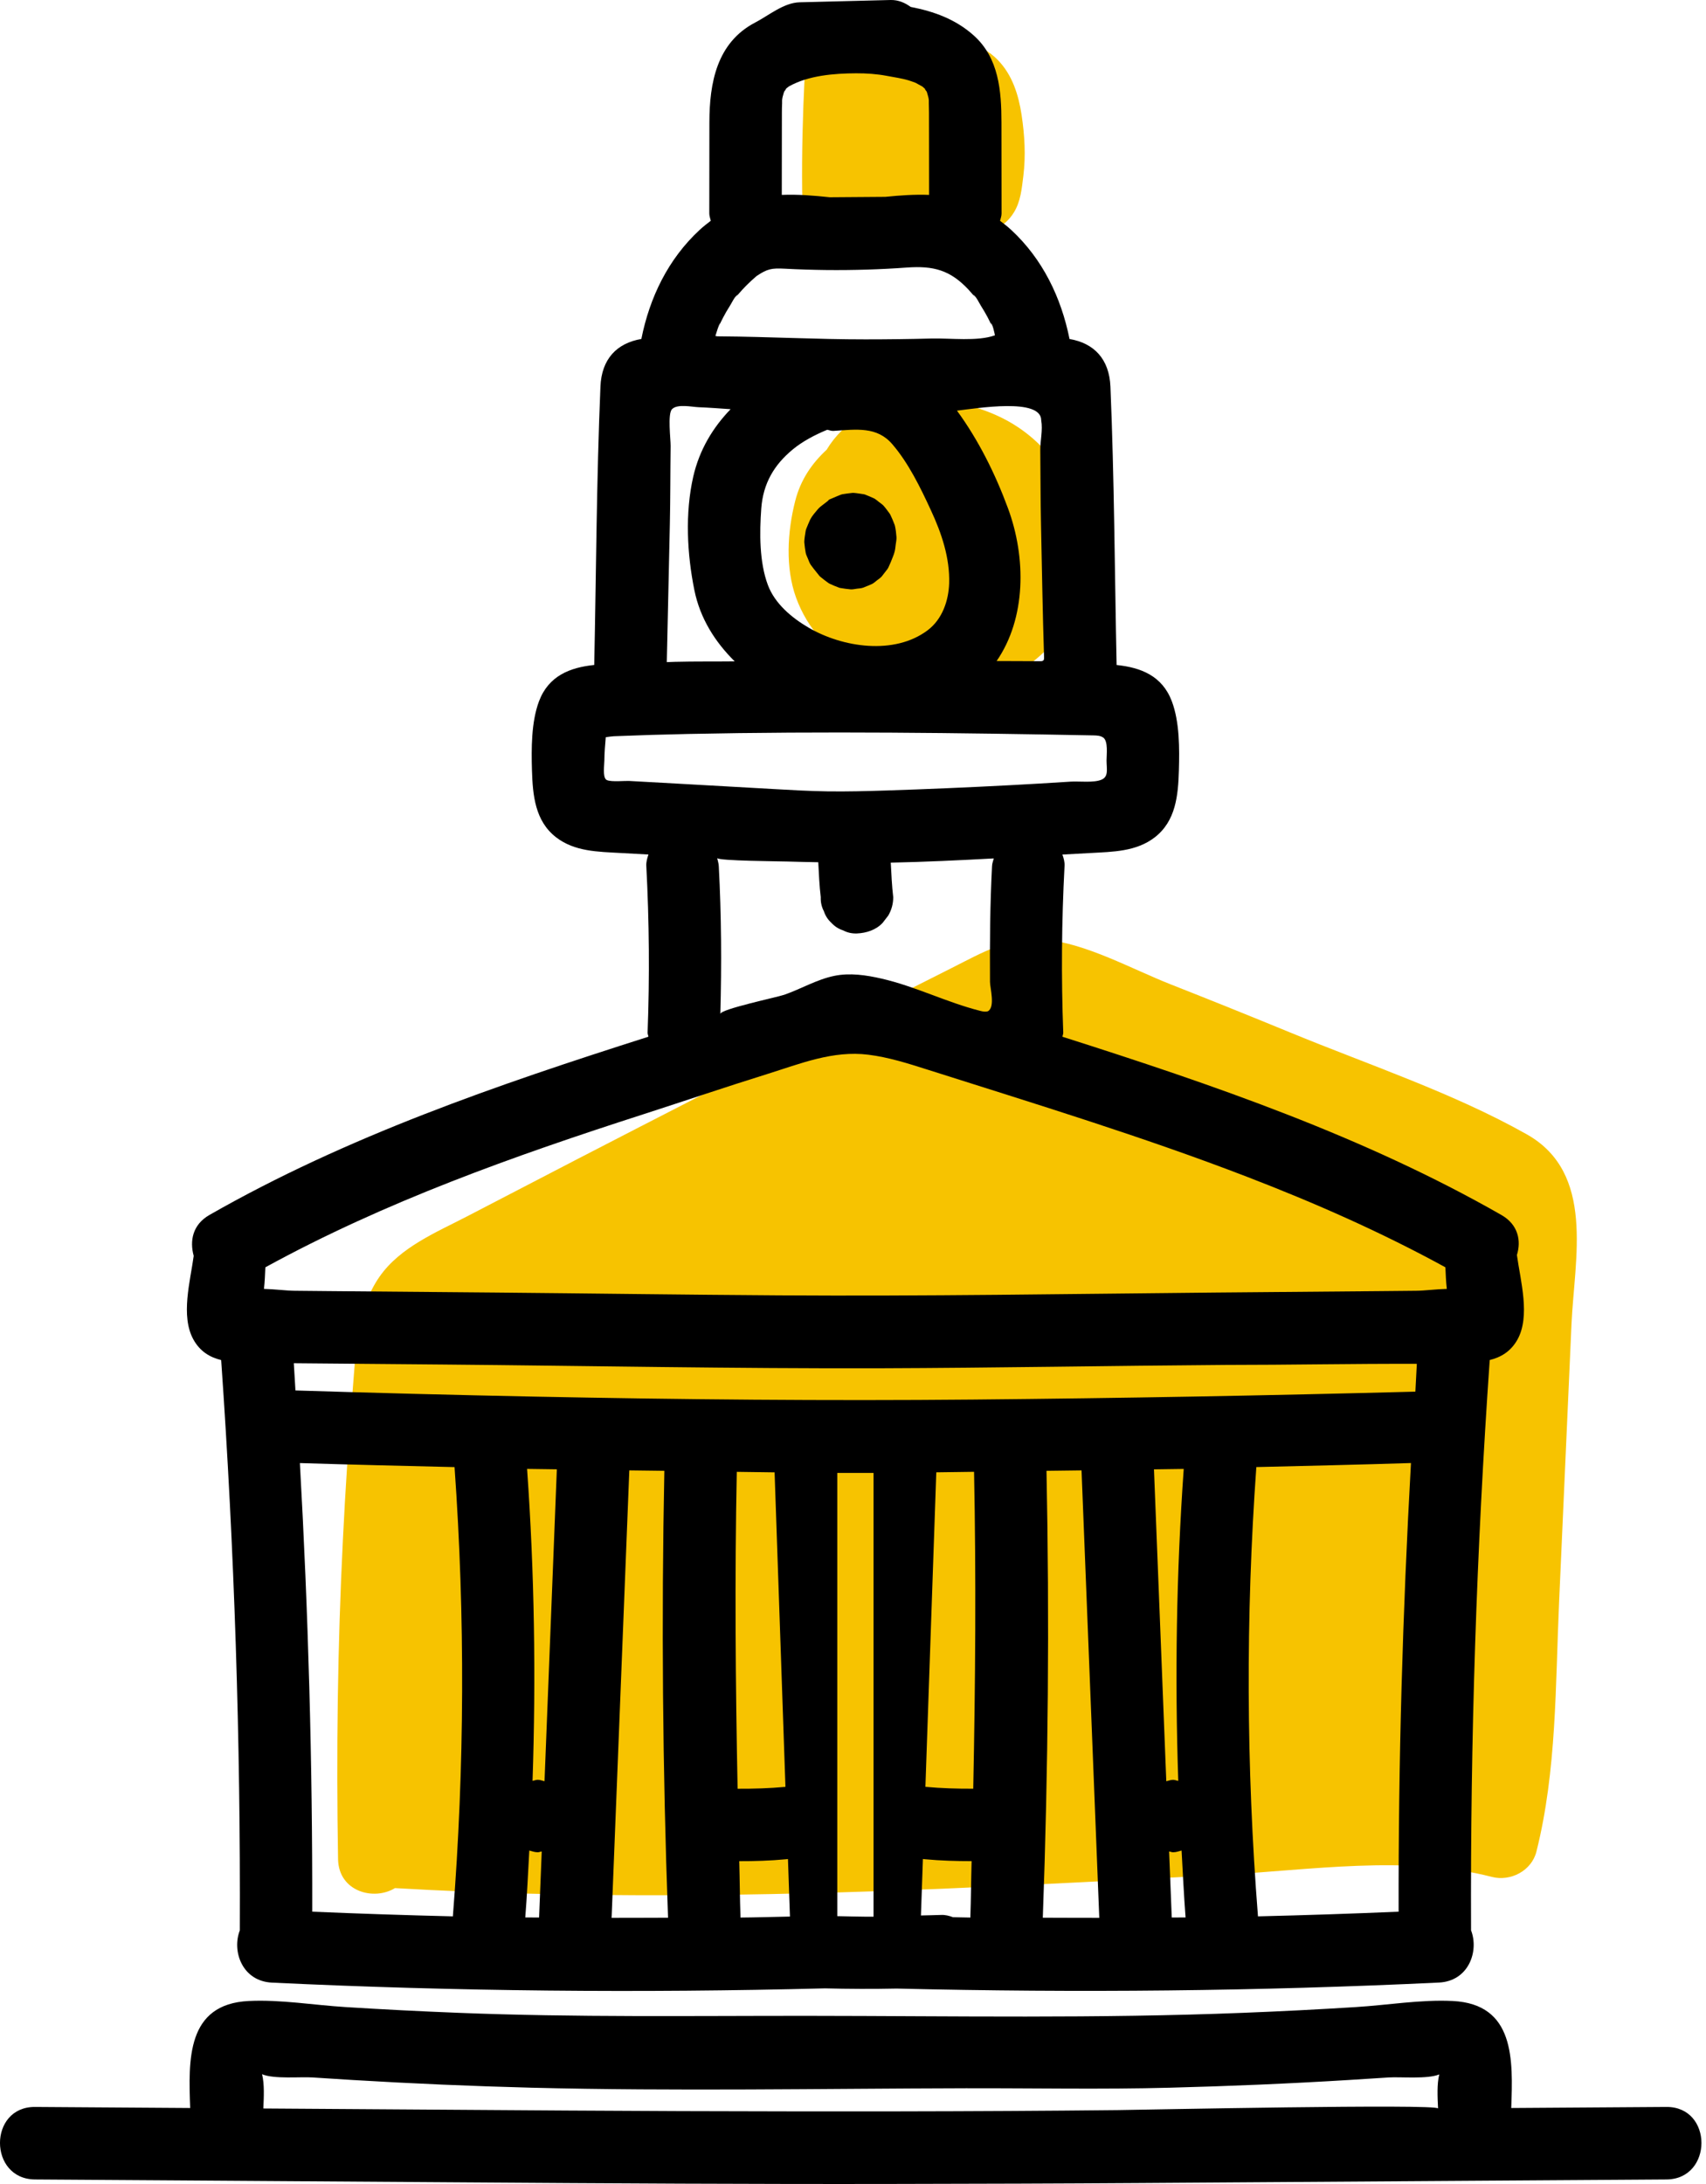 <svg width="50" height="64" viewBox="0 0 50 64" fill="none" xmlns="http://www.w3.org/2000/svg">
<path d="M44.75 33.242C42.603 32.031 40.113 31.204 37.835 30.265C36.663 29.783 35.489 29.31 34.311 28.846C33.164 28.394 31.84 27.648 30.607 27.53C29.596 27.433 28.771 27.924 27.893 28.366C26.647 28.993 25.401 29.623 24.158 30.256C21.748 31.482 19.342 32.715 16.941 33.956C15.857 34.517 14.772 35.08 13.69 35.644C12.784 36.115 11.729 36.545 11.123 37.413C10.457 38.369 10.431 39.588 10.339 40.708C10.219 42.176 10.122 43.647 10.05 45.119C9.894 48.237 9.854 51.359 9.908 54.48C9.925 55.434 10.957 55.708 11.576 55.329C16.92 55.639 22.274 55.569 27.62 55.347C30.353 55.233 33.084 55.086 35.816 54.942C38.385 54.806 41.202 54.349 43.724 55.001C44.27 55.142 44.889 54.823 45.03 54.259C45.626 51.886 45.585 49.389 45.694 46.958C45.815 44.239 45.937 41.519 46.058 38.8C46.145 36.879 46.757 34.376 44.75 33.242Z" fill="#F7C300"/>
<path d="M29.941 3.367C29.852 2.781 29.67 2.196 29.247 1.761C28.758 1.257 28.064 1.124 27.391 1.091C26.771 1.061 26.151 1.042 25.532 1.018C25.305 1.009 25.091 1.107 24.91 1.245C24.822 1.222 24.734 1.19 24.644 1.194C24.045 1.221 23.612 1.66 23.582 2.256C23.527 3.369 23.498 4.484 23.51 5.598C23.515 6.099 23.655 6.566 24.104 6.849C24.445 7.065 24.833 7.067 25.223 7.072C25.772 7.08 26.321 7.067 26.869 7.035C27.417 7.003 27.964 6.952 28.509 6.882C29.007 6.819 29.437 6.681 29.718 6.221C29.915 5.898 29.946 5.527 29.992 5.16C30.066 4.559 30.031 3.967 29.941 3.367Z" fill="#F7C300"/>
<path d="M29.373 12.25C27.688 11.411 25.26 11.469 24.227 13.179C23.8 13.576 23.466 14.051 23.306 14.68C23.078 15.574 23.012 16.635 23.332 17.515C23.669 18.439 24.335 19.167 25.221 19.6C26.063 20.011 27.085 20.312 28.028 20.255C29.85 20.144 31.468 18.741 31.75 16.919C32.042 15.034 31.096 13.108 29.373 12.25Z" fill="#F7C300"/>
<path d="M48.84 61.742C47.324 61.753 45.809 61.763 44.292 61.773C44.342 60.369 44.406 58.727 42.574 58.637C41.64 58.591 40.662 58.759 39.728 58.816C38.629 58.885 37.528 58.941 36.428 58.984C32.19 59.153 27.942 59.076 23.702 59.072C20.281 59.07 16.858 59.12 13.438 58.984C12.337 58.941 11.237 58.885 10.138 58.816C9.204 58.759 8.226 58.591 7.292 58.637C5.459 58.726 5.524 60.368 5.574 61.773C4.059 61.763 2.543 61.753 1.026 61.742C-0.344 61.733 -0.341 63.857 1.026 63.867C2.38 63.876 3.734 63.885 5.088 63.894C7.92 63.913 10.752 63.932 13.584 63.952C17.827 63.982 22.071 64.007 26.314 63.998C28.687 63.994 31.06 63.987 33.434 63.971C36.437 63.95 39.44 63.93 42.443 63.91C44.432 63.896 46.423 63.884 48.412 63.87C48.555 63.869 48.697 63.868 48.841 63.867C50.207 63.857 50.21 61.733 48.84 61.742ZM42.147 61.787C42.14 61.645 33.469 61.826 32.774 61.834C28.497 61.88 24.221 61.878 19.942 61.864C18.831 61.859 17.718 61.854 16.606 61.847C13.643 61.826 10.68 61.806 7.718 61.787C7.733 61.446 7.753 61.081 7.681 60.783C8.028 60.932 8.816 60.853 9.165 60.878C9.554 60.904 9.941 60.929 10.33 60.952C12.077 61.057 13.826 61.133 15.574 61.178C19.817 61.285 24.061 61.204 28.305 61.194C30.3 61.19 32.294 61.231 34.289 61.178C36.038 61.133 37.787 61.059 39.533 60.952C39.922 60.929 40.309 60.904 40.698 60.878C41.047 60.855 41.834 60.933 42.182 60.789C42.111 61.081 42.131 61.446 42.147 61.787Z" fill="black"/>
<path d="M44.458 36.777C44.588 36.361 44.497 35.886 44.005 35.605C39.988 33.308 35.567 31.791 31.139 30.381C31.143 30.339 31.164 30.302 31.162 30.258C31.101 28.631 31.114 27.002 31.2 25.375C31.207 25.26 31.175 25.15 31.137 25.042C31.412 25.027 31.684 25.013 31.957 24.997C32.616 24.96 33.301 24.958 33.846 24.536C34.461 24.059 34.53 23.307 34.551 22.581C34.57 21.937 34.573 21.158 34.345 20.552C34.062 19.8 33.433 19.561 32.726 19.487C32.669 16.769 32.659 14.046 32.545 11.33C32.511 10.524 32.068 10.057 31.346 9.934C31.102 8.72 30.56 7.592 29.635 6.736C29.53 6.638 29.419 6.555 29.31 6.47C29.326 6.399 29.354 6.333 29.354 6.257L29.351 3.592C29.35 2.666 29.276 1.694 28.533 1.034C28.001 0.559 27.364 0.333 26.691 0.203C26.523 0.082 26.331 -0.005 26.103 0C25.215 0.023 24.327 0.045 23.438 0.067C22.97 0.079 22.535 0.451 22.132 0.661C21.008 1.248 20.792 2.428 20.791 3.591L20.788 6.256C20.788 6.333 20.817 6.398 20.832 6.469C20.723 6.554 20.613 6.637 20.508 6.735C19.581 7.591 19.039 8.72 18.797 9.933C18.074 10.057 17.631 10.523 17.598 11.329C17.483 14.044 17.473 16.768 17.416 19.486C16.71 19.56 16.08 19.799 15.797 20.551C15.57 21.157 15.572 21.936 15.591 22.579C15.614 23.305 15.681 24.058 16.296 24.535C16.841 24.957 17.526 24.959 18.185 24.996C18.458 25.01 18.732 25.025 19.005 25.041C18.968 25.148 18.936 25.259 18.942 25.374C19.028 27 19.041 28.629 18.98 30.257C18.978 30.302 18.999 30.338 19.004 30.38C14.575 31.79 10.155 33.307 6.137 35.604C5.646 35.886 5.555 36.359 5.677 36.802C5.579 37.537 5.285 38.566 5.671 39.258C5.867 39.608 6.155 39.775 6.482 39.856C6.871 45.418 7.052 50.991 7.029 56.567C6.79 57.182 7.102 58.057 7.97 58.099C13.368 58.356 18.773 58.406 24.176 58.267C24.878 58.285 25.58 58.288 26.281 58.273C31.578 58.401 36.879 58.35 42.173 58.097C43.041 58.056 43.352 57.181 43.114 56.566C43.091 50.99 43.273 45.417 43.661 39.855C43.988 39.773 44.276 39.607 44.473 39.257C44.857 38.568 44.563 37.538 44.458 36.777ZM30.516 12.316C30.568 12.605 30.485 12.913 30.489 13.204C30.497 13.925 30.494 14.646 30.51 15.367C30.539 16.667 30.557 17.967 30.6 19.267C30.601 19.297 30.6 19.329 30.58 19.352C30.559 19.375 30.524 19.376 30.492 19.376C30.066 19.376 29.636 19.372 29.209 19.371C30.073 18.119 30.081 16.349 29.541 14.891C29.175 13.899 28.681 12.899 28.047 12.034C28.643 11.964 30.516 11.652 30.516 12.316ZM22.311 14.905C22.365 14.161 22.693 13.621 23.223 13.18C23.512 12.939 23.867 12.75 24.244 12.594C24.305 12.604 24.362 12.631 24.425 12.627C25.104 12.583 25.702 12.492 26.152 13.017C26.627 13.569 26.979 14.293 27.283 14.952C27.595 15.622 27.843 16.355 27.818 17.101C27.801 17.588 27.625 18.142 27.186 18.471C26.209 19.204 24.696 18.975 23.701 18.394C23.203 18.103 22.71 17.69 22.505 17.143C22.253 16.469 22.26 15.614 22.311 14.905ZM22.915 3.899C22.915 3.698 22.915 3.498 22.916 3.298C22.916 3.209 22.917 3.118 22.922 3.029C22.923 3.011 22.923 2.974 22.922 2.937C22.926 2.872 22.947 2.801 22.965 2.741C22.969 2.722 22.977 2.703 22.987 2.678C23.031 2.626 23.037 2.609 23.032 2.604C23.063 2.577 23.097 2.549 23.122 2.532C23.694 2.211 24.442 2.151 25.091 2.148C25.394 2.147 25.698 2.167 25.996 2.224C26.211 2.265 26.43 2.294 26.639 2.358C26.698 2.376 26.756 2.398 26.831 2.425C26.895 2.46 26.957 2.496 27.034 2.536C27.046 2.548 27.079 2.576 27.11 2.603C27.106 2.609 27.111 2.625 27.16 2.684C27.166 2.703 27.174 2.722 27.178 2.741C27.195 2.802 27.218 2.872 27.222 2.937C27.222 2.974 27.222 3.01 27.222 3.029C27.225 3.118 27.226 3.209 27.227 3.298C27.228 3.499 27.227 3.699 27.228 3.899C27.228 4.503 27.229 5.107 27.23 5.711C26.805 5.694 26.375 5.725 25.949 5.768C25.406 5.772 24.863 5.776 24.318 5.78C23.853 5.73 23.379 5.692 22.913 5.711C22.914 5.107 22.914 4.502 22.915 3.899ZM21.102 9.475C21.051 9.595 21.042 9.619 21.074 9.547C21.084 9.523 21.096 9.499 21.108 9.476C21.136 9.416 21.165 9.358 21.196 9.3C21.257 9.184 21.323 9.069 21.394 8.959C21.443 8.881 21.537 8.68 21.619 8.635L21.55 8.726C21.575 8.695 21.6 8.665 21.627 8.635C21.669 8.585 21.713 8.536 21.758 8.487C21.838 8.4 21.922 8.317 22.009 8.236C22.057 8.192 22.108 8.149 22.171 8.091C22.491 7.876 22.616 7.854 23.004 7.874C23.409 7.896 23.814 7.908 24.219 7.913C25.009 7.921 25.797 7.897 26.584 7.84C27.361 7.785 27.849 7.915 28.385 8.487C28.429 8.535 28.473 8.585 28.515 8.635C28.541 8.664 28.566 8.695 28.592 8.726L28.523 8.635C28.606 8.68 28.699 8.881 28.748 8.959C28.818 9.069 28.885 9.184 28.947 9.3C28.977 9.358 29.007 9.416 29.035 9.476C29.046 9.499 29.057 9.524 29.069 9.547C29.101 9.619 29.091 9.595 29.041 9.475C29.09 9.475 29.152 9.786 29.16 9.826C28.649 10.011 27.855 9.906 27.302 9.92C26.656 9.937 26.009 9.945 25.362 9.945C23.946 9.946 22.531 9.867 21.116 9.857C21.065 9.857 21.014 9.859 20.967 9.845C20.979 9.811 21.078 9.473 21.102 9.475ZM19.696 11.99C19.855 11.828 20.28 11.926 20.477 11.933C20.788 11.945 21.101 11.97 21.413 11.991C20.892 12.53 20.498 13.182 20.318 13.967C20.075 15.034 20.135 16.232 20.352 17.299C20.52 18.122 20.956 18.811 21.533 19.381C20.949 19.388 20.364 19.379 19.781 19.394C19.701 19.396 19.623 19.401 19.543 19.403C19.573 18.057 19.603 16.713 19.632 15.367C19.649 14.602 19.645 13.837 19.655 13.072C19.658 12.873 19.561 12.127 19.696 11.99ZM18.434 22.885C18.319 22.879 17.926 22.918 17.792 22.862C17.779 22.857 17.77 22.85 17.762 22.844C17.661 22.752 17.712 22.418 17.713 22.284C17.714 22.067 17.735 21.824 17.754 21.603C17.846 21.591 17.935 21.577 17.988 21.575C18.716 21.545 19.443 21.523 20.172 21.508C24.126 21.426 28.088 21.474 32.042 21.55C32.142 21.552 32.247 21.556 32.33 21.611C32.486 21.714 32.43 22.124 32.431 22.283C32.431 22.526 32.498 22.754 32.288 22.846C32.063 22.946 31.631 22.89 31.383 22.905C30.782 22.944 30.18 22.979 29.577 23.011C28.374 23.074 27.17 23.126 25.965 23.165C25.392 23.183 24.818 23.199 24.245 23.19C23.718 23.182 23.191 23.152 22.666 23.122C21.726 23.069 20.785 23.016 19.845 22.963C19.374 22.938 18.905 22.912 18.434 22.885ZM28.955 29.633C28.883 29.658 28.802 29.641 28.727 29.622C27.742 29.373 26.827 28.904 25.836 28.677C25.387 28.574 24.907 28.503 24.451 28.597C23.938 28.702 23.48 28.979 22.988 29.15C22.778 29.224 21.116 29.571 21.112 29.713C21.151 28.267 21.143 26.82 21.066 25.376C21.062 25.298 21.035 25.219 21.019 25.144C21.037 25.229 22.887 25.239 23.076 25.246C23.377 25.258 23.68 25.259 23.982 25.267C24 25.609 24.014 25.953 24.055 26.292C24.049 26.439 24.08 26.575 24.146 26.701C24.189 26.833 24.262 26.947 24.366 27.043C24.463 27.147 24.576 27.221 24.708 27.263C24.834 27.33 24.971 27.36 25.117 27.354C25.392 27.342 25.677 27.251 25.869 27.043C25.924 26.972 25.979 26.9 26.034 26.829C26.13 26.663 26.179 26.485 26.179 26.292C26.139 25.956 26.125 25.617 26.107 25.279C27.113 25.258 28.119 25.21 29.126 25.155C29.108 25.228 29.079 25.296 29.075 25.376C29.016 26.508 29.008 27.641 29.015 28.774C29.016 28.953 29.174 29.508 28.955 29.633ZM13.273 56.157C11.899 56.124 10.525 56.078 9.151 56.02C9.159 51.635 9.035 47.252 8.789 42.874C10.299 42.922 11.81 42.955 13.322 42.992C13.634 47.375 13.618 51.775 13.273 56.157ZM15.8 56.191C15.666 56.189 15.53 56.191 15.395 56.189C15.447 55.536 15.477 54.883 15.513 54.228C15.594 54.248 15.667 54.279 15.76 54.279C15.805 54.279 15.835 54.26 15.877 54.256C15.851 54.901 15.826 55.547 15.8 56.191ZM15.959 52.196C15.892 52.184 15.837 52.155 15.76 52.155C15.703 52.155 15.661 52.179 15.608 52.186C15.71 49.139 15.664 46.089 15.448 43.045C15.738 43.051 16.029 43.051 16.32 43.057C16.201 46.104 16.08 49.15 15.959 52.196ZM17.925 56.201C18.098 51.829 18.271 47.459 18.444 43.088C18.786 43.093 19.129 43.096 19.471 43.101C19.383 47.468 19.42 51.834 19.579 56.197C19.028 56.197 18.476 56.203 17.925 56.201ZM21.594 43.131C21.963 43.136 22.332 43.141 22.702 43.146L23.02 52.362C22.554 52.406 22.086 52.419 21.618 52.417C21.556 49.321 21.532 46.226 21.594 43.131ZM21.703 56.192C21.683 55.642 21.682 55.091 21.666 54.54C22.123 54.541 22.578 54.527 23.033 54.484C23.054 54.484 23.073 54.478 23.094 54.477C23.113 55.039 23.133 55.601 23.152 56.163C22.669 56.172 22.186 56.188 21.703 56.192ZM25.602 56.167C25.248 56.169 24.894 56.157 24.54 56.151V43.162H25.602V56.167ZM28.439 56.192C28.27 56.19 28.101 56.186 27.931 56.182C27.821 56.141 27.704 56.109 27.576 56.116C27.381 56.125 27.187 56.124 26.991 56.131C27.01 55.579 27.029 55.028 27.049 54.476C27.07 54.477 27.089 54.483 27.109 54.483C27.564 54.526 28.019 54.539 28.476 54.539C28.46 55.091 28.459 55.642 28.439 56.192ZM28.524 52.416C28.056 52.418 27.588 52.405 27.122 52.361L27.441 43.145C27.81 43.139 28.179 43.135 28.548 43.13C28.61 46.226 28.587 49.321 28.524 52.416ZM30.563 56.197C30.722 51.833 30.759 47.466 30.671 43.101C31.013 43.096 31.356 43.093 31.698 43.088C31.871 47.459 32.044 51.829 32.218 56.201C31.666 56.203 31.114 56.197 30.563 56.197ZM33.821 43.058C34.111 43.053 34.402 43.051 34.693 43.046C34.478 46.09 34.431 49.14 34.533 52.187C34.48 52.18 34.439 52.156 34.381 52.156C34.306 52.156 34.249 52.184 34.182 52.197C34.062 49.15 33.942 46.104 33.821 43.058ZM34.342 56.191C34.316 55.547 34.291 54.901 34.265 54.256C34.307 54.26 34.337 54.279 34.382 54.279C34.477 54.279 34.549 54.248 34.63 54.228C34.667 54.882 34.697 55.536 34.747 56.189C34.613 56.191 34.477 56.189 34.342 56.191ZM40.991 56.02C39.618 56.079 38.244 56.124 36.869 56.157C36.524 51.775 36.507 47.375 36.821 42.991C38.332 42.955 39.843 42.921 41.353 42.873C41.108 47.251 40.983 51.634 40.991 56.02ZM41.484 40.746C41.484 40.757 41.483 40.769 41.482 40.781C37.158 40.895 32.833 40.973 28.507 41.013C24.224 41.053 19.945 41.012 15.662 40.926C13.328 40.88 10.994 40.819 8.659 40.746C8.641 40.48 8.63 40.214 8.611 39.948C10.07 39.961 11.527 39.974 12.984 39.986C17.256 40.024 21.525 40.108 25.797 40.096C29.17 40.085 32.541 40.022 35.913 39.998C37.784 39.998 39.654 39.96 41.525 39.966L41.484 40.746ZM41.502 37.825C41.154 37.828 40.806 37.831 40.459 37.835C38.837 37.849 37.216 37.863 35.593 37.877C31.341 37.917 27.091 37.987 22.84 37.959C20.075 37.942 17.312 37.902 14.548 37.877C12.927 37.863 11.305 37.849 9.682 37.835C9.335 37.831 8.987 37.828 8.639 37.825C8.388 37.823 8.05 37.777 7.736 37.77C7.761 37.563 7.768 37.344 7.778 37.137C11.279 35.218 15.059 33.876 18.851 32.654C20.06 32.264 21.264 31.854 22.478 31.476C23.453 31.172 24.409 30.777 25.448 30.907C26.035 30.98 26.603 31.16 27.166 31.339C30.307 32.337 33.461 33.297 36.538 34.481C38.531 35.248 40.489 36.111 42.362 37.137C42.372 37.344 42.379 37.563 42.404 37.77C42.092 37.777 41.754 37.823 41.502 37.825Z" fill="black"/>
<path d="M26.227 15.401C26.224 15.392 26.221 15.383 26.218 15.374C26.217 15.37 26.215 15.366 26.213 15.362C26.182 15.279 26.14 15.179 26.102 15.1C26.094 15.081 26.083 15.064 26.072 15.047C26.017 14.973 25.956 14.887 25.894 14.818C25.888 14.811 25.879 14.803 25.872 14.796C25.837 14.766 25.773 14.719 25.757 14.708C25.73 14.685 25.68 14.643 25.639 14.617C25.632 14.612 25.623 14.609 25.616 14.605C25.564 14.579 25.413 14.516 25.358 14.495C25.354 14.493 25.349 14.492 25.345 14.49C25.334 14.487 25.322 14.485 25.31 14.482C25.247 14.472 25.084 14.447 25.022 14.444C25.015 14.444 25.007 14.443 25 14.443C24.995 14.443 24.989 14.444 24.983 14.444C24.915 14.448 24.762 14.472 24.695 14.482C24.672 14.487 24.649 14.493 24.627 14.503C24.605 14.511 24.581 14.522 24.559 14.531C24.558 14.531 24.557 14.531 24.557 14.531C24.472 14.567 24.387 14.602 24.303 14.639C24.284 14.649 24.277 14.671 24.259 14.683C24.19 14.734 24.121 14.787 24.054 14.841C24.019 14.87 23.987 14.901 23.958 14.936C23.891 15.019 23.808 15.108 23.755 15.207C23.75 15.217 23.745 15.228 23.739 15.239C23.706 15.311 23.659 15.423 23.63 15.497C23.628 15.504 23.625 15.513 23.622 15.521C23.618 15.532 23.615 15.543 23.613 15.555C23.612 15.559 23.612 15.564 23.611 15.568C23.598 15.652 23.577 15.774 23.573 15.859C23.573 15.87 23.572 15.879 23.573 15.889C23.573 15.894 23.574 15.9 23.574 15.906C23.58 15.978 23.599 16.125 23.613 16.197C23.625 16.26 23.657 16.317 23.681 16.377C23.706 16.437 23.726 16.502 23.764 16.555C23.796 16.599 23.898 16.734 23.933 16.773C23.936 16.777 23.939 16.782 23.943 16.786C23.944 16.787 23.945 16.788 23.946 16.789C23.971 16.821 23.997 16.855 24.012 16.872C24.014 16.875 24.018 16.878 24.021 16.882C24.027 16.889 24.036 16.895 24.043 16.903C24.046 16.906 24.049 16.908 24.054 16.911C24.104 16.952 24.219 17.044 24.273 17.08C24.281 17.085 24.29 17.092 24.298 17.096C24.305 17.1 24.314 17.104 24.321 17.108C24.396 17.143 24.506 17.191 24.584 17.218C24.587 17.219 24.591 17.221 24.595 17.223C24.604 17.225 24.612 17.228 24.62 17.229C24.624 17.23 24.628 17.231 24.633 17.231C24.715 17.246 24.84 17.263 24.924 17.27C24.988 17.276 25.05 17.26 25.115 17.251C25.176 17.243 25.243 17.242 25.303 17.219C25.347 17.203 25.52 17.131 25.561 17.111C25.564 17.109 25.568 17.108 25.571 17.106C25.616 17.081 25.678 17.026 25.7 17.009C25.729 16.987 25.789 16.946 25.825 16.91C25.828 16.907 25.832 16.903 25.836 16.9L25.842 16.892C25.897 16.82 25.953 16.749 26.008 16.678C26.021 16.66 26.031 16.642 26.041 16.621C26.088 16.521 26.13 16.419 26.169 16.316C26.189 16.266 26.208 16.216 26.22 16.165C26.238 16.096 26.244 16.021 26.253 15.951C26.262 15.884 26.279 15.807 26.274 15.737C26.265 15.623 26.253 15.511 26.227 15.401Z" fill="black"/>
</svg>
